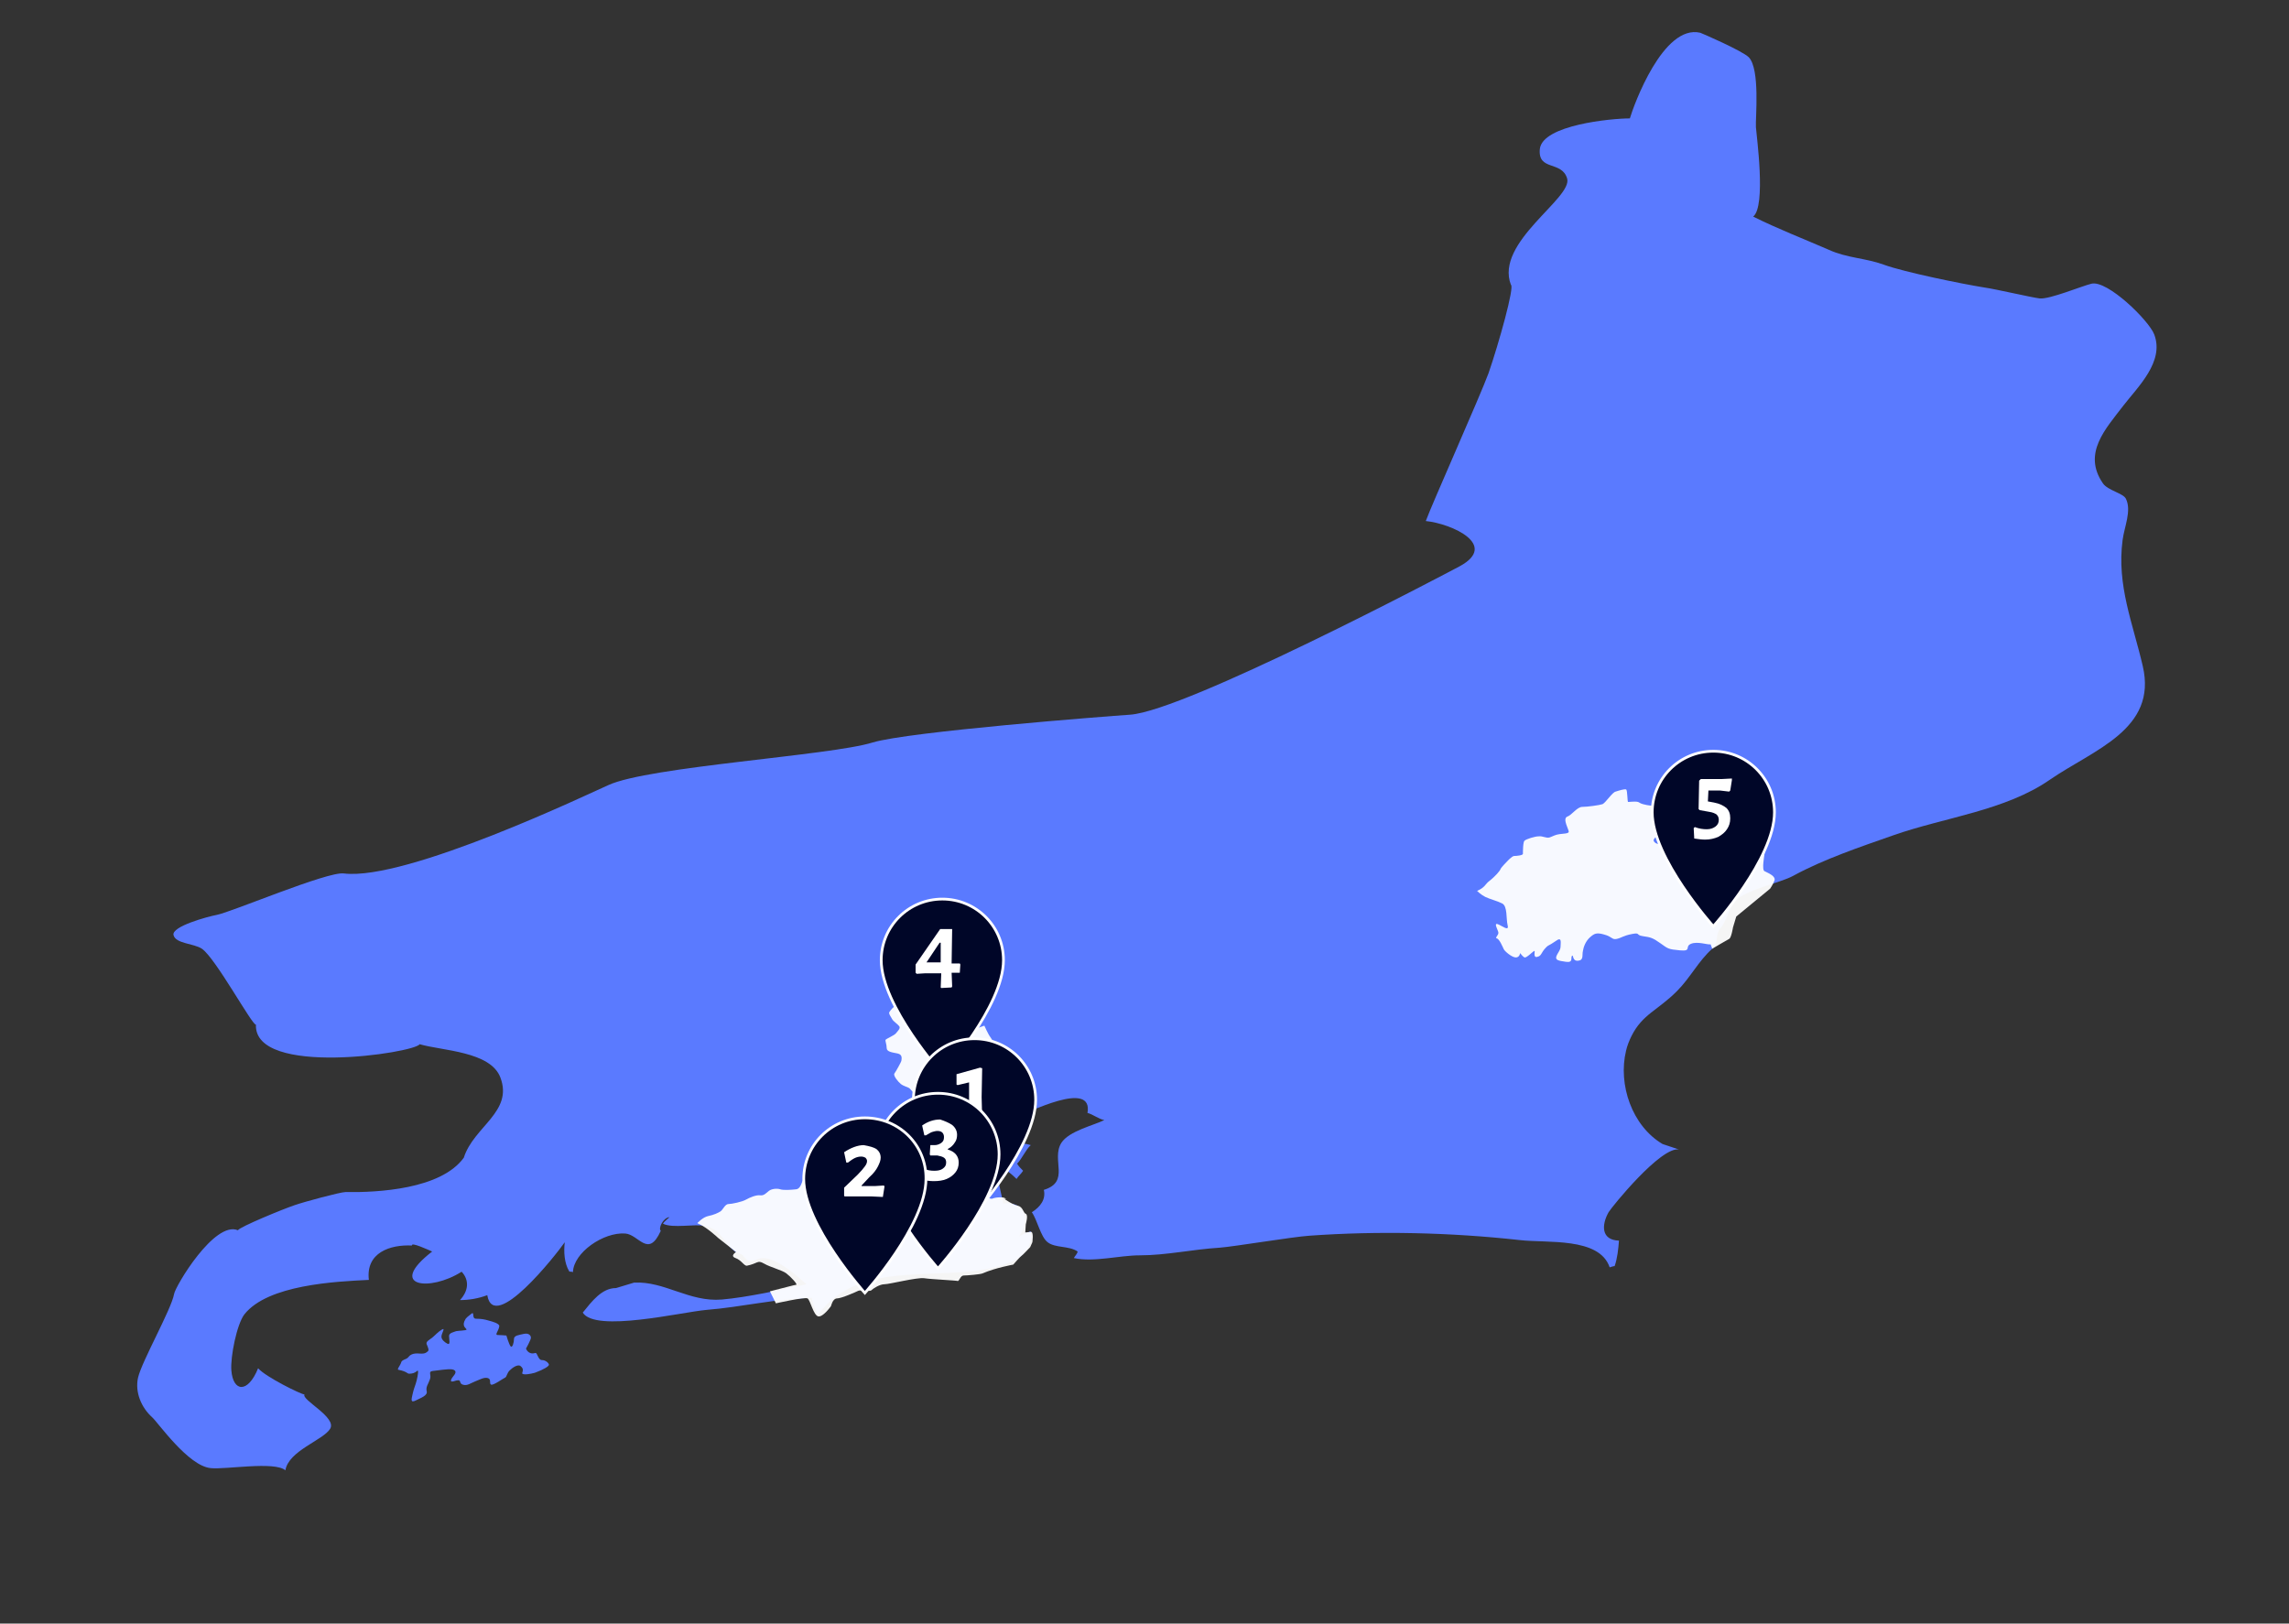 <svg id="Camada_1" xmlns="http://www.w3.org/2000/svg" viewBox="0 0 419.5 297.6">
  <rect x="0" y="0" width="419.5" height="297.6" fill="#333333" stroke="none"/>
  <style>
    .st1{fill:#5a7aff}.st2{opacity:.95;fill:#fff;enable-background:new}.st3{fill:#000628;stroke:#fff;stroke-width:.5;stroke-miterlimit:10}.st4{enable-background:new}.st5{fill:#fff}
  </style>
  <g id="mapa_base">
    <path class="st1" d="M112.9 236.1c-2.6 0-4.4 2.4-6.1 4.5 2.3 3.7 18.1-.1 22.7-.5 6.3-.5 12.9-2.1 19.3-2.2 0 1 1 2.6 1 3.2 5.6-7.4 13.6-7.3 21.9-7.7 4.4-.2 18.3-.2 17.2-7.7-.6.3-1.6.5-2.2 1 2.1-2.8 1.4-6.6-2.9-6.1.2-1-3.4-10.3 2.5-4.5.3-.5.9-1 1.2-1.5-.4-.4-.8-.8-1.1-1.3.9-.9 1.6-2.6 2.5-3.4-2.2-.7-4.1-.2-3.9 2.1-3.6-2.6-5.1 1.3-8.9 1 1.5-4.4 5.9-6.7 9.8-8.1 2.4-.9 14.5-7.1 13.4-.9.9.2 2.2 1.2 3.1 1.3-2 1-6.5 2-7.9 4.2-1.9 3.1 1.7 7.1-3.2 8.6.4 1.7-.6 3.1-2.2 4.1 1 1.4 1.6 4.5 2.9 5.5 1.4 1.1 3.9.6 5.5 1.7-.1.5-.5.8-.7 1.2 3.7.8 8.3-.5 12.1-.5 4.8 0 9.7-1.1 14.6-1.4 2.7-.2 13.4-2 16.5-2.2 12.6-.9 25.8-.6 38.5.8 5 .6 14.6-.6 16.5 5 0 0 .9-.3.9-.2.5-1.4.7-3.2.8-4.7-3.3-.1-3.2-2.9-1.9-5.2.6-1 9.6-12.1 12.9-11.5l-3-1c-5.6-3.3-8.2-10.9-6.7-17.1.2-.9.6-1.9 1-2.7 2-4 4.8-4.7 8.3-8.2 2.5-2.5 4-5.6 6.5-7.8 1.4-1.3.3-2.4 1.6-3.9.9-1 1.4-3.4 2.6-4.8 1.9-2.2 8.2-3.3 10.7-4.7 5.5-3 12.3-5.3 18.3-7.4 9.4-3.3 20.5-4.5 28.7-10.2 8-5.5 19.7-9.2 17-20.8-1.8-7.8-4.8-14.8-3.7-23.1.3-2.4 1.7-5.4.6-7.6-.5-1-3.3-1.5-4.2-2.8-3.8-5.5.5-10 3.7-14.2 2.7-3.5 7.6-8.1 5.7-13.1-1-2.6-8.6-10-11.5-9.3-1.7.4-7.7 2.9-9.5 2.7-1.6-.2-8-1.7-10.1-2-3.8-.6-14.7-2.8-18.5-4.2-3.3-1.2-6.7-1.2-10-2.7-4.6-2-9.5-3.9-13.9-6.1 2.4-1.9.6-14.9.5-16.4-.1-1.6.8-10.6-1.3-12.8-1.2-1.2-8.6-4.4-8.9-4.5-6.8-1.6-12.2 13.3-12.9 15.7-3.4 0-16 1.2-16.5 5.6-.4 4.1 4 2.1 5 5.4 1.1 3.6-13.3 11.7-10.3 19.5.7.3-2.2 10.7-4.1 16.2-1.5 4.1-10.5 24.3-11.5 27.1 4.8.5 13.4 4.4 6.2 8.3-2.8 1.5-50.2 26.5-60.4 27.2-4.4.3-40.6 3.1-47.2 5.1-7.7 2.4-41 4.4-48.4 7.8-3.4 1.5-37 17.6-48.5 16.2-3-.4-20.6 7.1-23.3 7.6-1.6.3-8.3 2.1-7.9 3.7.4 1.6 3.7 1.5 5.2 2.5 2.5 1.7 9.3 14.2 9.9 13.9-.4 9.7 29.1 5.2 30 3.6 4.1 1.2 13 1.3 14.8 6.1 2.4 6.3-4.9 9-6.7 14.7-4.2 5.8-15.8 6.4-21.7 6.3-.9 0-7.6 1.8-9.3 2.4-2.1.7-10.1 4-10.4 4.6-4.3-1.8-11.5 10.3-11.7 11.7-.5 2.8-5.9 12.3-6.6 15.3-.6 2.7.6 5.5 2.6 7.3 1.1 1 6.6 8.9 10.7 9.3 2.7.3 11.7-1.3 13.7.4.6-3.6 6.9-5.5 8.2-7.6s-5.3-5.3-4.7-6.3c-.6 0-7.1-3.2-8.5-4.8-1.9 4.7-4.6 4.3-4.9.4-.2-2.5 1-8.5 2.4-10.3 4.3-5.4 16.6-6 22.8-6.3-.6-5 3.9-6.5 7.9-6.3-.2-.7 3 .8 3.7 1.1-8.4 6.5-.4 7.4 5.4 3.7 1.5 1.6 1.2 3.6-.3 5.2 1.7 0 3.4-.3 5-.9 1.2 7.1 12.6-7.4 14.2-9.7-.2 1.7-.1 3.8.8 5.3.1.2.5 0 .7.2.1-3.6 5.6-7.4 9.6-7.1 2.5.2 4.2 4.6 6.5-.5-.5-.4.4-2.4 1.6-2.5-.3.3-1 .8-1.2 1.2 1.8.9 5.8 0 7.7.4 3.1.7 3.1 2.8 5.5 4.7 0 .1 1.5.5 1.5.8 2.8 3.4 1.6-3.9 11.6 5.2-4.5 1-10.9 2.4-15.5 2.8-6 .5-10.5-3.4-16.1-3.1"/>
    <path class="st1" d="M91.5 243.1c.1-.5-1.4-.9-1.8-1-1.9-.6-2.5-.2-2.8-.5s0-1.2-.5-.8c-1.3 1-1 .9-1.3 1.4-.4 1 .4 1.3.4 1.5s-1.4.2-1.9.3c-.5.2-1.3.3-1.3.9s.3 1.7-.3 1.4c-.6-.3-1.1-.8-1.1-1.3 0-.6.8-1.7.1-1.3s-1.3 1.1-1.8 1.5-1.2.7-1 1.2.5 1.1.2 1.3-.4.5-1.6.4-1.7.3-2 .7-1.2.4-1.3 1c-.2.6-.9 1.3-.4 1.3 1.5.3 1.5.7 1.9.7 1.3 0 1.5-.8 1.6-.5s-.2 1.7-.4 2.3-.4 1.1-.6 2-.4 1.6.6 1.1 2.2-.9 2-1.7.3-1.3.6-2.2c.3-.8-.4-1.4.5-1.5s2.8-.4 3.5-.3c.7.1.9.5.4 1.1s-.9 1.3-.1 1.1c1.8-.6.8.3 1.7.6.8.3 1.5-.3 2.3-.6s1.6-.8 2.3-.6.2 1 .6 1.2 2.3-1.2 2.6-1.3c.3-.2.3-.8.8-1.3s1.5-1.2 2-.8c1 .8-.2 1.4.6 1.5.8.1 2.1-.3 2.1-.3 1.6-.6 2.6-1.2 2.5-1.5s-.6-.8-1.3-.8c-.7 0-.8-1.4-1.2-1.3-1.3.4-1.7-.8-1.7-.8s.9-1.6.9-2-.4-.9-1.3-.7-1.8.3-1.8.9c0 .7-.3 1.7-.6 1.4s-.8-2-.8-2-1.1-.1-1.7-.1c-.4-.1.3-.8.4-1.6z"/>
  </g>
  <g id="menores">
    <path class="st2" d="M313.5 173.1c-.6.1-2.4-.6-3.6-.1s.2 1.4-2 1.2-2.2-.3-3.6-1.3-1.8-1.1-3.2-1.3-.4-.7-2-.4-1.9.7-2.8.9-.8-.4-2.3-.8c-1.4-.4-1.8-.2-2.6.5s-1.2 1.8-1.3 2.5c-.2.8.2 1.7-.9 1.8s-.8-1.2-1.1-.9.3 1.3-1.1 1.1-1.9-.3-1.8-.9c.2-.7.8-1.2.8-1.9s.3-1.9-.9-1c-1.3.9-1.3.7-1.7 1.1-1.1 1.1-.8 1.6-1.7 1.8-.8.2-.3-1.2-.5-1.1-.3.1-1.4 1.3-1.8 1.2-.4-.2-.8-.8-.8-.8s-.1.8-.8.8-2-1.1-2.2-1.5-.8-1.9-1.3-2c-.4-.1.4-.6.3-1.1s-.9-1.8-.1-1.5 2.1 1.4 1.8.2 0-3.5-1-4-2.3-.8-3.1-1.2-1.5-1.1-1.5-1.1c1.4-.6 1.5-1.2 2.1-1.7 1.3-1 2.1-2 2.2-2.3s1.2-1.4 1.2-1.4.9-1 1.3-1 1.6-.1 1.6-.4c0-.3 0-2.2.3-2.4.3-.3 1.9-.8 2.6-.8.7-.1 1.4.4 2 .2s1-.5 1.8-.6 1.6-.1 1.7-.4c.1-.3-1.2-2.4-.3-2.8.9-.3 1.8-1.8 2.8-1.8.9 0 3.1-.3 3.7-.5.6-.3 1.8-2.2 2.4-2.3.6-.2 1.6-.5 1.9-.4s.2 2.4.4 2.3c2.4-.2 1.6.1 2.7.4s1.8.3 2.2.3c.4 0 1.3.7 1.5 1.3s.6 2 .4 2.7-2.5 1.9-2.1 2.5.8.4 1.5.7.5 1.5.8 1.7 1.1.4 1.3 1.1c.3.7-.2 1.4.3 1.4 1.6.1 1.8-1.8 1.7-2.7-.1-.8 0-2.2.8-3.3s1.4-1.8 1.7-2.4c.3-.7.8-2.4.6-3.2s-.2-1.9.8-1.6c.9.3 4.3 2.7 4.3 2.7l3.9 3.1s2.8 2 2.7 2.3c-.2.3-.1 2-.1 2.3s-.6 3.2 0 3.4c.6.3 2.1.9 1.8 1.7-.3.8-.8 1.5-.8 1.5l-6.2 5.1-.6 2s-.3 1.9-.7 2.1c-.4.2-3.1 1.8-3.1 1.8M179.9 182.8s-1.2-.1-1.5.8c-.3.9-.3 1.3-.8 2s-.5 1.3-.5 2 .6 1.3 1 1.2 2.3-.8 2.3-.8.7 1.6 1.1 2.1c.4.5 1.6 3.2 1.6 3.2l-1.6 2.4s-.9 1.3-.5 2-.4 2.1-.1 2.4c.3.3.7 1.9.3 2.3-.3.3-1.3 1.2-.8 1.3.4.2 1.6 1.7 1.6 1.7s.1.7-2.3 1c-.4.1-3.7 4.2-3.7 4.2s-.6.7-.5.5c.3-.4-1.5-.9-2.1-.8-.3 0-1.4 0-2 .1-.4.1-1.6.9-1.3-1.3s.6-5.2.7-5.8c.1-.7.6-1.8.1-2s-1.9.3-2.4 0-1.6-1.6-1.8-1.8-1.1-.4-1.6-.8-1.4-1.5-1.2-1.9c.3-.4 1.3-2.2 1.3-2.4s.3-1.1-.7-1.3-2-.3-2-1-.3-1.3-.2-1.5 1.6-.8 1.9-1.2c.3-.4.9-.9.6-1.3-.3-.4-1.1-.9-1.3-1.3-.2-.4-.7-1-.5-1.3s.8-1.2 1.7-1.3c.8-.2 2.6 0 3.4-.3.8-.3 2.7-2.6 3.3-3.2.6-.6 1.5-1.5 2.4-1.4 1.1-.2 5.6 2.6 6.1 3.5zM184.3 219.7c.2.2-.3 0-.3 0s1.5 1.1 2.5 1.3 1 1.3 1.5 1.5 0 1.9 0 1.9l-.1 1.5s.4 0 1-.1.3 1.9.3 1.9l-.4.9s-1.4 1.5-1.6 1.6-1.5 1.6-1.5 1.6-3.3.6-5.6 1.6c-.4.2-2.9.4-3.5.4s-.8 1.1-1.1 1-4.8-.3-6.1-.5-6.4 1.1-7.3 1.1-2.1.8-2.4 1.1-2-.1-2.4.1-3.1 1.4-3.9 1.4-1.1 1.4-1.1 1.4-1.4 2-2.3 1.9-1.5-3-2-3.3-5.8.9-5.8.9l-1.1-2.2c2.4-.6 4.6-1.2 4.8-1.2.4 0-1-1.5-1.8-2.1s-2.9-1.1-4.1-1.8-1.1 0-3.1.4c-.5.1-1-1-2.1-1.4s.1-1.1.1-1.1l-3.3-2.6s-2-1.9-3.6-2.6c-.1 0-.1-.1-.2-.1 0 0 1-1.1 2-1.3s1.9-.6 2.3-.9.8-1.3 1.4-1.3 2.5-.4 3.2-.8 1.9-.9 2.6-.8 1.1-.4 1.6-.8 1.5-.5 2.1-.3 2 .1 2.9 0 1-1.4 1.3-1.7 1.8-1.4 2.9-1.4 3.9-.8 4.4-.8 2.2-.6 2.6-.2 1.4 1.9 1.4 1.9-.1 1.4 1.3 1 2.8-.9 3.1-1.3.4-.6.6-1.1 1.4-1.1 2.3-1.1 2.8-1.1 3-1.2 1.9-.1 2.1-.1 2.5-.2 2.5-.2 1.9.1 2.1.2 2.1 1.9 2.1 1.9l1.9 1.3s.1 1.8.3 1.9.3 1.4.3 1.7 1.4 1.1 1.8.9 2-.4 2.4 0z"/>
  </g>
  <path class="st3" d="M172.7 164.8c-6.2 0-11.2 5-11.2 11.2 0 8.4 11.2 20.9 11.2 20.9s11.2-12.4 11.2-20.9c0-6.2-5-11.2-11.2-11.2z"/>
  <g class="st4">
    <path class="st5" d="M175.9 178.3h-1.5l.1 2.5-.1.2-1.9.1-.1-.1.1-2.6h-2.9l-1.6.1-.2-.2v-1.5l4.5-6.5h2.2l-.1 6.3h1.5l.1.2-.1 1.5zm-6.1-1.9h2.6v-3.6h-.2l-2.4 3.6z"/>
  </g>
  <path class="st3" d="M314 137.7c-6.2 0-11.2 5-11.2 11.2 0 8.4 11.2 20.9 11.2 20.9s11.2-12.4 11.2-20.9c0-6.2-5-11.2-11.2-11.2z"/>
  <g class="st4">
    <path class="st5" d="M317.4 143l-.3 1.9-.2.2-1.7-.2h-2.1l-.1 2 1.1.2c1.1.2 1.8.6 2.3 1 .5.5.7 1.1.7 1.9 0 .8-.2 1.4-.6 2-.4.6-.9 1-1.6 1.4-.7.3-1.5.5-2.4.5-.6 0-1.3-.1-2-.2l-.1-1.9.2-.2c.8.3 1.5.4 2.2.4.7 0 1.2-.2 1.6-.5.4-.3.6-.7.6-1.2 0-.4-.1-.7-.4-1-.3-.2-.7-.4-1.4-.5l-1.7-.3-.2-.2.1-5.2.3-.3H315.5l1.9-.1v.3z"/>
  </g>
  <path class="st3" d="M178.6 190.4c-6.2 0-11.2 5-11.2 11.2 0 8.4 11.2 20.9 11.2 20.9s11.2-12.4 11.2-20.9c0-6.2-5-11.2-11.2-11.2z"/>
  <g class="st4">
    <path class="st5" d="M180 195.8l-.1 5.3.1 3.8h-2.5l.1-3.5v-3l-2.1.5-.2-.1v-1.9l4.3-1.2.4.1z"/>
  </g>
  <g>
    <path class="st3" d="M171.9 200.4c-6.2 0-11.2 5-11.2 11.2 0 8.4 11.2 20.9 11.2 20.9s11.2-12.4 11.2-20.9c0-6.2-5-11.2-11.2-11.2z"/>
    <g class="st4">
      <path class="st5" d="M174.5 206.2c.6.5.9 1.1.9 1.8 0 .5-.1 1-.4 1.4-.3.5-.7.9-1.3 1.2v.1c1.3.4 2 1.2 2 2.4 0 .7-.2 1.3-.6 1.8s-.9.9-1.6 1.2c-.7.3-1.5.4-2.4.4-.6 0-1.3-.1-2-.2l-.1-1.9.2-.2c.7.3 1.4.4 2 .4.7 0 1.2-.1 1.6-.4.4-.3.6-.6.6-1.1 0-.4-.1-.7-.4-.9-.3-.2-.7-.3-1.2-.4h-1.3l-.1-.2.1-1.7h.8c.5 0 .9-.2 1.2-.4.4-.3.5-.6.5-1.1 0-.3-.1-.6-.3-.8s-.5-.3-.9-.3c-.3 0-.7.1-1 .2-.3.1-.7.4-1.1.6h-.3l-.4-1.8c1-.7 2.1-1.1 3.3-1.1.9.3 1.6.6 2.2 1z"/>
    </g>
  </g>
  <g>
    <path class="st3" d="M158.5 204.9c-6.2 0-11.2 5-11.2 11.2 0 8.4 11.2 20.9 11.2 20.9s11.2-12.4 11.2-20.9c.1-6.2-4.9-11.2-11.2-11.2z"/>
    <g class="st4">
      <path class="st5" d="M160.6 210.6c.5.4.8.9.8 1.6 0 .5-.2 1-.5 1.6-.3.6-.8 1.3-1.6 2l-1.4 1.5v.1h2.5l1.6-.1.1.2-.3 1.9-2.2-.1h-4.8l-.1-.1v-1.5l2.5-2.4c.6-.6 1-1.1 1.3-1.5.3-.4.4-.7.4-1 0-.2-.1-.4-.3-.6-.2-.1-.4-.2-.8-.2s-.8.1-1.2.3c-.4.2-.8.5-1.2.8h-.3l-.4-1.9c1.2-.8 2.5-1.3 3.6-1.3 1.1.2 1.8.4 2.3.7z"/>
    </g>
  </g>
</svg>
